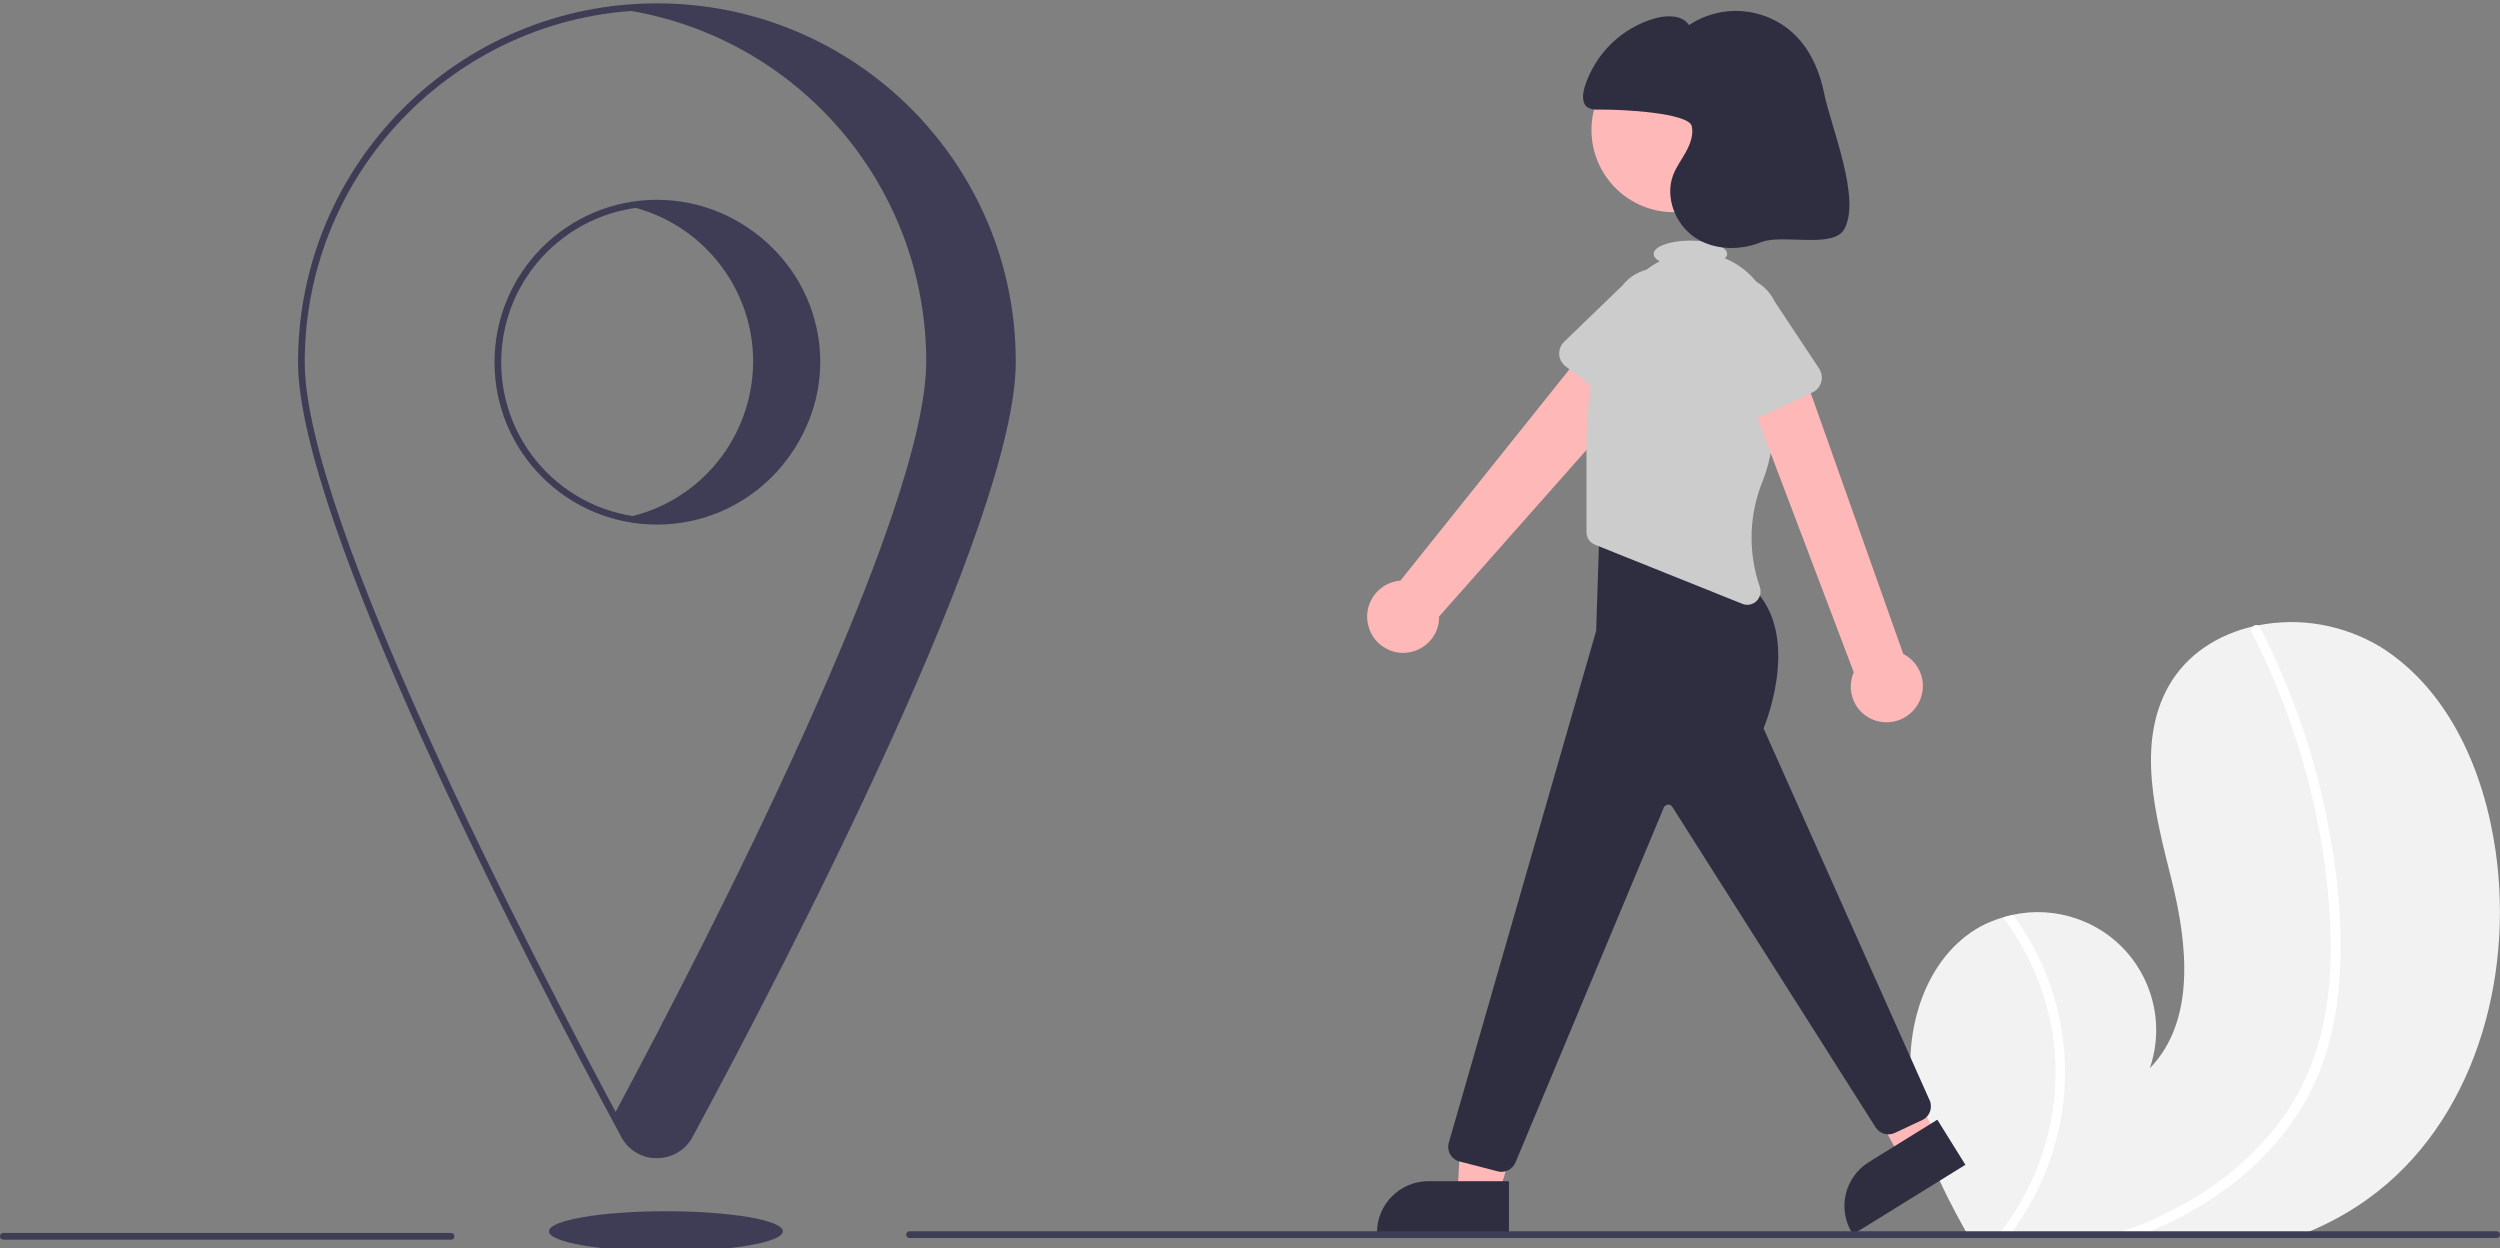 <?xml version="1.0" encoding="utf-8"?>
<!-- Generator: Adobe Illustrator 27.4.1, SVG Export Plug-In . SVG Version: 6.00 Build 0)  -->
<svg version="1.1" id="Layer_1" xmlns="http://www.w3.org/2000/svg" xmlns:xlink="http://www.w3.org/1999/xlink" x="0px" y="0px"
	 viewBox="0 0 748.2 373.6" style="enable-background:new 0 0 748.2 373.6;" xml:space="preserve">
<rect x="0" y="0" width="748.2" height="373.6" fill="#808080" stroke="none"/>
<style type="text/css">
	.st0{fill:#F2F2F2;}
	.st1{fill:#FFFFFF;}
	.st2{fill:#FFB8B8;}
	.st3{fill:#CCCCCC;}
	.st4{fill:#2F2E41;}
	.st5{fill:#3F3D56;}
</style>
<path class="st0" d="M572.2,326c1.9,15.1,8.6,29.1,16.1,42.5c0.4,0.7,0.7,1.3,1.1,2h96.8c1.7-0.6,3.4-1.3,5.1-2
	c6.2-2.6,12.1-5.9,17.5-9.8c31.5-22.7,43.6-65.5,38.1-103.9c-3.4-23.9-13.9-48.2-34.3-61.1c-11.1-6.7-24.3-9.1-37-6.5
	c-0.3,0.1-0.7,0.1-1,0.2c-10.7,2.4-20.2,8.4-25.6,18c-9.7,17.3-3.9,38.7,0.9,57.9c4.8,19.2,7.3,42.2-6.5,56.4
	c6.3-18.4-3.5-38.5-22-44.8c-6.1-2.1-12.7-2.5-19.1-1.1c-1,0.2-2,0.5-3,0.8c-2.3,0.7-4.6,1.6-6.8,2.8
	C576.4,286.5,569.8,307.5,572.2,326z"/>
<path class="st1" d="M635.3,368.5c-2.2,0.7-4.3,1.4-6.5,2h9.5c1.8-0.6,3.5-1.3,5.2-2c0.4-0.2,0.8-0.3,1.1-0.5
	c14.3-6,27.4-15,37.4-27c4.9-5.8,8.9-12.3,11.8-19.3c3.2-7.9,5.2-16.2,6-24.7c1.8-17.4,0-35.2-3.5-52.3
	c-3.5-17.7-9.3-34.9-17.1-51.2c-0.9-1.9-1.9-3.9-2.9-5.8c-0.1-0.3-0.4-0.6-0.8-0.6c-0.3-0.1-0.7,0-1,0.2c-0.7,0.4-1,1.3-0.6,2
	c8,15.6,14.1,32.2,18.1,49.3c3.9,16.7,6.1,34.2,5.4,51.3c-0.7,16-4.9,31.8-14.4,44.9c-8.9,11.9-20.5,21.5-33.9,27.8
	C644.7,365.1,640,366.9,635.3,368.5z"/>
<path class="st1" d="M597.1,370.5h3.7c0.5-0.7,1-1.3,1.5-2c7.2-9.8,12.1-21.1,14.4-33.1c3.1-16.8,0.7-34.1-6.8-49.4
	c-2.1-4.3-4.6-8.4-7.4-12.2c-1,0.2-2,0.5-3,0.8c7.4,9.8,12.4,21.3,14.6,33.4c3.6,21.4-1.9,43.4-15.3,60.6
	C598.2,369.2,597.7,369.9,597.1,370.5z"/>
<path class="st2" d="M409.5,187.2c-1.5-5.7,2-11.6,7.7-13.1c0.6-0.2,1.2-0.3,1.9-0.3l61.1-76.4l15.1,14.1l-64.6,73
	c0.1,6-4.7,10.8-10.7,10.9C415.1,195.4,410.7,192.1,409.5,187.2L409.5,187.2z"/>
<path class="st3" d="M468.5,109.6l19.3,14.8c2.1,1.6,5.1,1.2,6.8-0.9c0.1-0.2,0.3-0.4,0.4-0.6l11.8-21.2c4.5-5.9,3.3-14.3-2.6-18.7
	c-5.9-4.4-14.2-3.3-18.7,2.5l-17.4,16.8c-1.9,1.9-2,4.9-0.1,6.8C468.1,109.3,468.3,109.4,468.5,109.6L468.5,109.6z"/>
<circle class="st2" cx="500.9" cy="38.9" r="24.6"/>
<polygon class="st2" points="448.5,357.5 436.2,357.5 437.4,334.5 455.5,334.5 "/>
<path class="st4" d="M451.6,353.5h-24.1l0,0c-8.5,0-15.4,6.9-15.4,15.4l0,0v0.5h39.5V353.5z"/>
<polygon class="st2" points="579.2,340.1 568.8,346.5 557.7,326.4 570.3,318.5 "/>
<path class="st4" d="M579.8,335.1l-20.5,12.7l0,0c-7.2,4.5-9.5,13.9-5,21.2l0,0l0.3,0.4l33.6-20.8L579.8,335.1z"/>
<path class="st4" d="M449.4,350.7c1.9,0,3.5-1.2,4.2-2.9l44.3-106c0.3-0.8,1.1-1.2,1.9-0.9c0.3,0.1,0.5,0.3,0.7,0.6l60.9,96
	c1.2,1.8,3.6,2.5,5.6,1.6l8.3-3.9c2.2-1,3.2-3.7,2.2-5.9L527.8,218c1.1-2.7,11.7-29.9-4.6-43.3l-0.1-0.1l-44.3-19.8l-1.1,34
	L433.6,342c-0.7,2.4,0.7,4.9,3.1,5.6h0.1l11.6,3C448.6,350.7,449,350.7,449.4,350.7z"/>
<path class="st3" d="M478.1,105.1c1.7-6.8,4.1-13.6,7.3-16.7c1.2-1.1,2.3-2.4,3.3-3.7c2.2-2.7,4.9-4.9,8-6.5
	c-1.1-0.6-1.8-1.4-1.8-2.2c0-2.2,4.9-4,11-4s11,1.8,11,4c0,0.5-0.3,1-0.7,1.3c8.1,3.3,13.7,10.8,14.5,19.5c1.4,15.2,1.8,34.7-3.1,47
	c-4.2,10.2-4.5,21.5-0.9,31.9c0.7,2.1-0.4,4.4-2.5,5.1c-0.9,0.3-1.9,0.3-2.8-0.1L477.3,163c-1.5-0.6-2.5-2.1-2.5-3.7v-26.9
	C474.8,123.2,475.9,114,478.1,105.1z"/>
<path class="st2" d="M562.2,215.9c-5.8-1.3-9.4-7.1-8-12.9c0.1-0.6,0.3-1.2,0.6-1.8l-34.4-90.7l17.4-4.5l31.8,89.7
	c5.3,2.7,7.4,9.2,4.7,14.5C572,214.7,567,217,562.2,215.9L562.2,215.9z"/>
<path class="st3" d="M520.5,127.7l22-10.3c2.4-1.1,3.4-4,2.3-6.4c-0.1-0.2-0.2-0.4-0.3-0.6l-13.4-20.2c-3.2-6.7-11.2-9.5-17.8-6.3
	c-6.6,3.2-9.5,11.1-6.4,17.7l6.9,23.2c0.8,2.5,3.4,4,6,3.2C520,127.9,520.3,127.8,520.5,127.7z"/>
<path class="st4" d="M478.4,32.8c-1.1,0.1-2.2-0.1-3.2-0.6c-1.8-1.2-1.6-3.9-1-6c3.1-10.1,11.2-18,21.4-20.8
	c3.5-0.9,7.9-0.9,9.9,2.1c10.4-6.9,24.3-5.2,32.7,4c4.1,4.5,6.5,10.4,7.7,16.3C548,38.1,557,59.3,552,68.5c-3.3,6.1-18.6,1.4-25,4
	s-14.3,2.4-20-1.6s-8.7-11.9-6.3-18.4c0.9-2.5,2.6-4.7,3.9-7.1s2.3-5.1,1.7-7.7C505.2,33.8,485.8,32.7,478.4,32.8z"/>
<path class="st5" d="M271.2,369.5c0,0.6,0.4,1,1,1l0,0h475c0.6,0,1-0.4,1-1s-0.4-1-1-1h-475C271.6,368.5,271.2,369,271.2,369.5
	L271.2,369.5z"/>
<ellipse class="st5" cx="199.3" cy="368.5" rx="35" ry="6"/>
<path class="st5" d="M1,371h134c0.6,0,1-0.4,1-1s-0.4-1-1-1H1c-0.6,0-1,0.4-1,1S0.4,371,1,371z"/>
<path class="st5" d="M225.4,108.2c0-22.4-15.7-41.8-37.6-46.6c25.7-5.5,51,10.9,56.6,36.6s-10.9,51-36.6,56.6
	c-6.6,1.4-13.4,1.4-20,0C209.7,150.1,225.3,130.7,225.4,108.2z"/>
<path class="st5" d="M277.2,108.2c0-53.8-40.1-99.1-93.5-105.7c58.4-7.2,111.5,34.4,118.7,92.8c0.5,4.3,0.8,8.6,0.8,12.9
	c0,47.8-70.2,182.4-96.6,231.3c-2.9,5.4-9.7,7.5-15.2,4.5c-1.9-1-3.5-2.6-4.5-4.5c-1-1.8-2-3.8-3.1-5.9
	C212.1,280.7,277.2,154.2,277.2,108.2z"/>
<path class="st5" d="M196.6,346.6c4.5,0,8.6-2.4,10.7-6.4c29.1-53.9,96.7-184.4,96.7-231.8C304.1,49.1,256,1,196.6,1
	S89.2,49.1,89.2,108.4c0,47.4,67.6,177.9,96.7,231.8C188,344.2,192.1,346.7,196.6,346.6z M196.6,3C254.8,3,302,50.2,302.1,108.4
	c0,46.9-67.5,177.1-96.5,230.8c-2.7,5-8.8,6.8-13.8,4.1c-1.8-0.9-3.2-2.4-4.1-4.1c-29-53.8-96.5-183.9-96.5-230.8
	C91.2,50.2,138.4,3,196.6,3z"/>
<path class="st5" d="M196.6,157c26.9,0,48.6-21.8,48.6-48.6s-21.8-48.6-48.6-48.6S148,81.6,148,108.4l0,0
	C148,135.3,169.8,157,196.6,157z M196.6,61.8c25.8,0,46.6,20.9,46.6,46.6S222.4,155,196.6,155S150,134.2,150,108.4l0,0
	C150,82.7,170.9,61.8,196.6,61.8L196.6,61.8z"/>
</svg>
